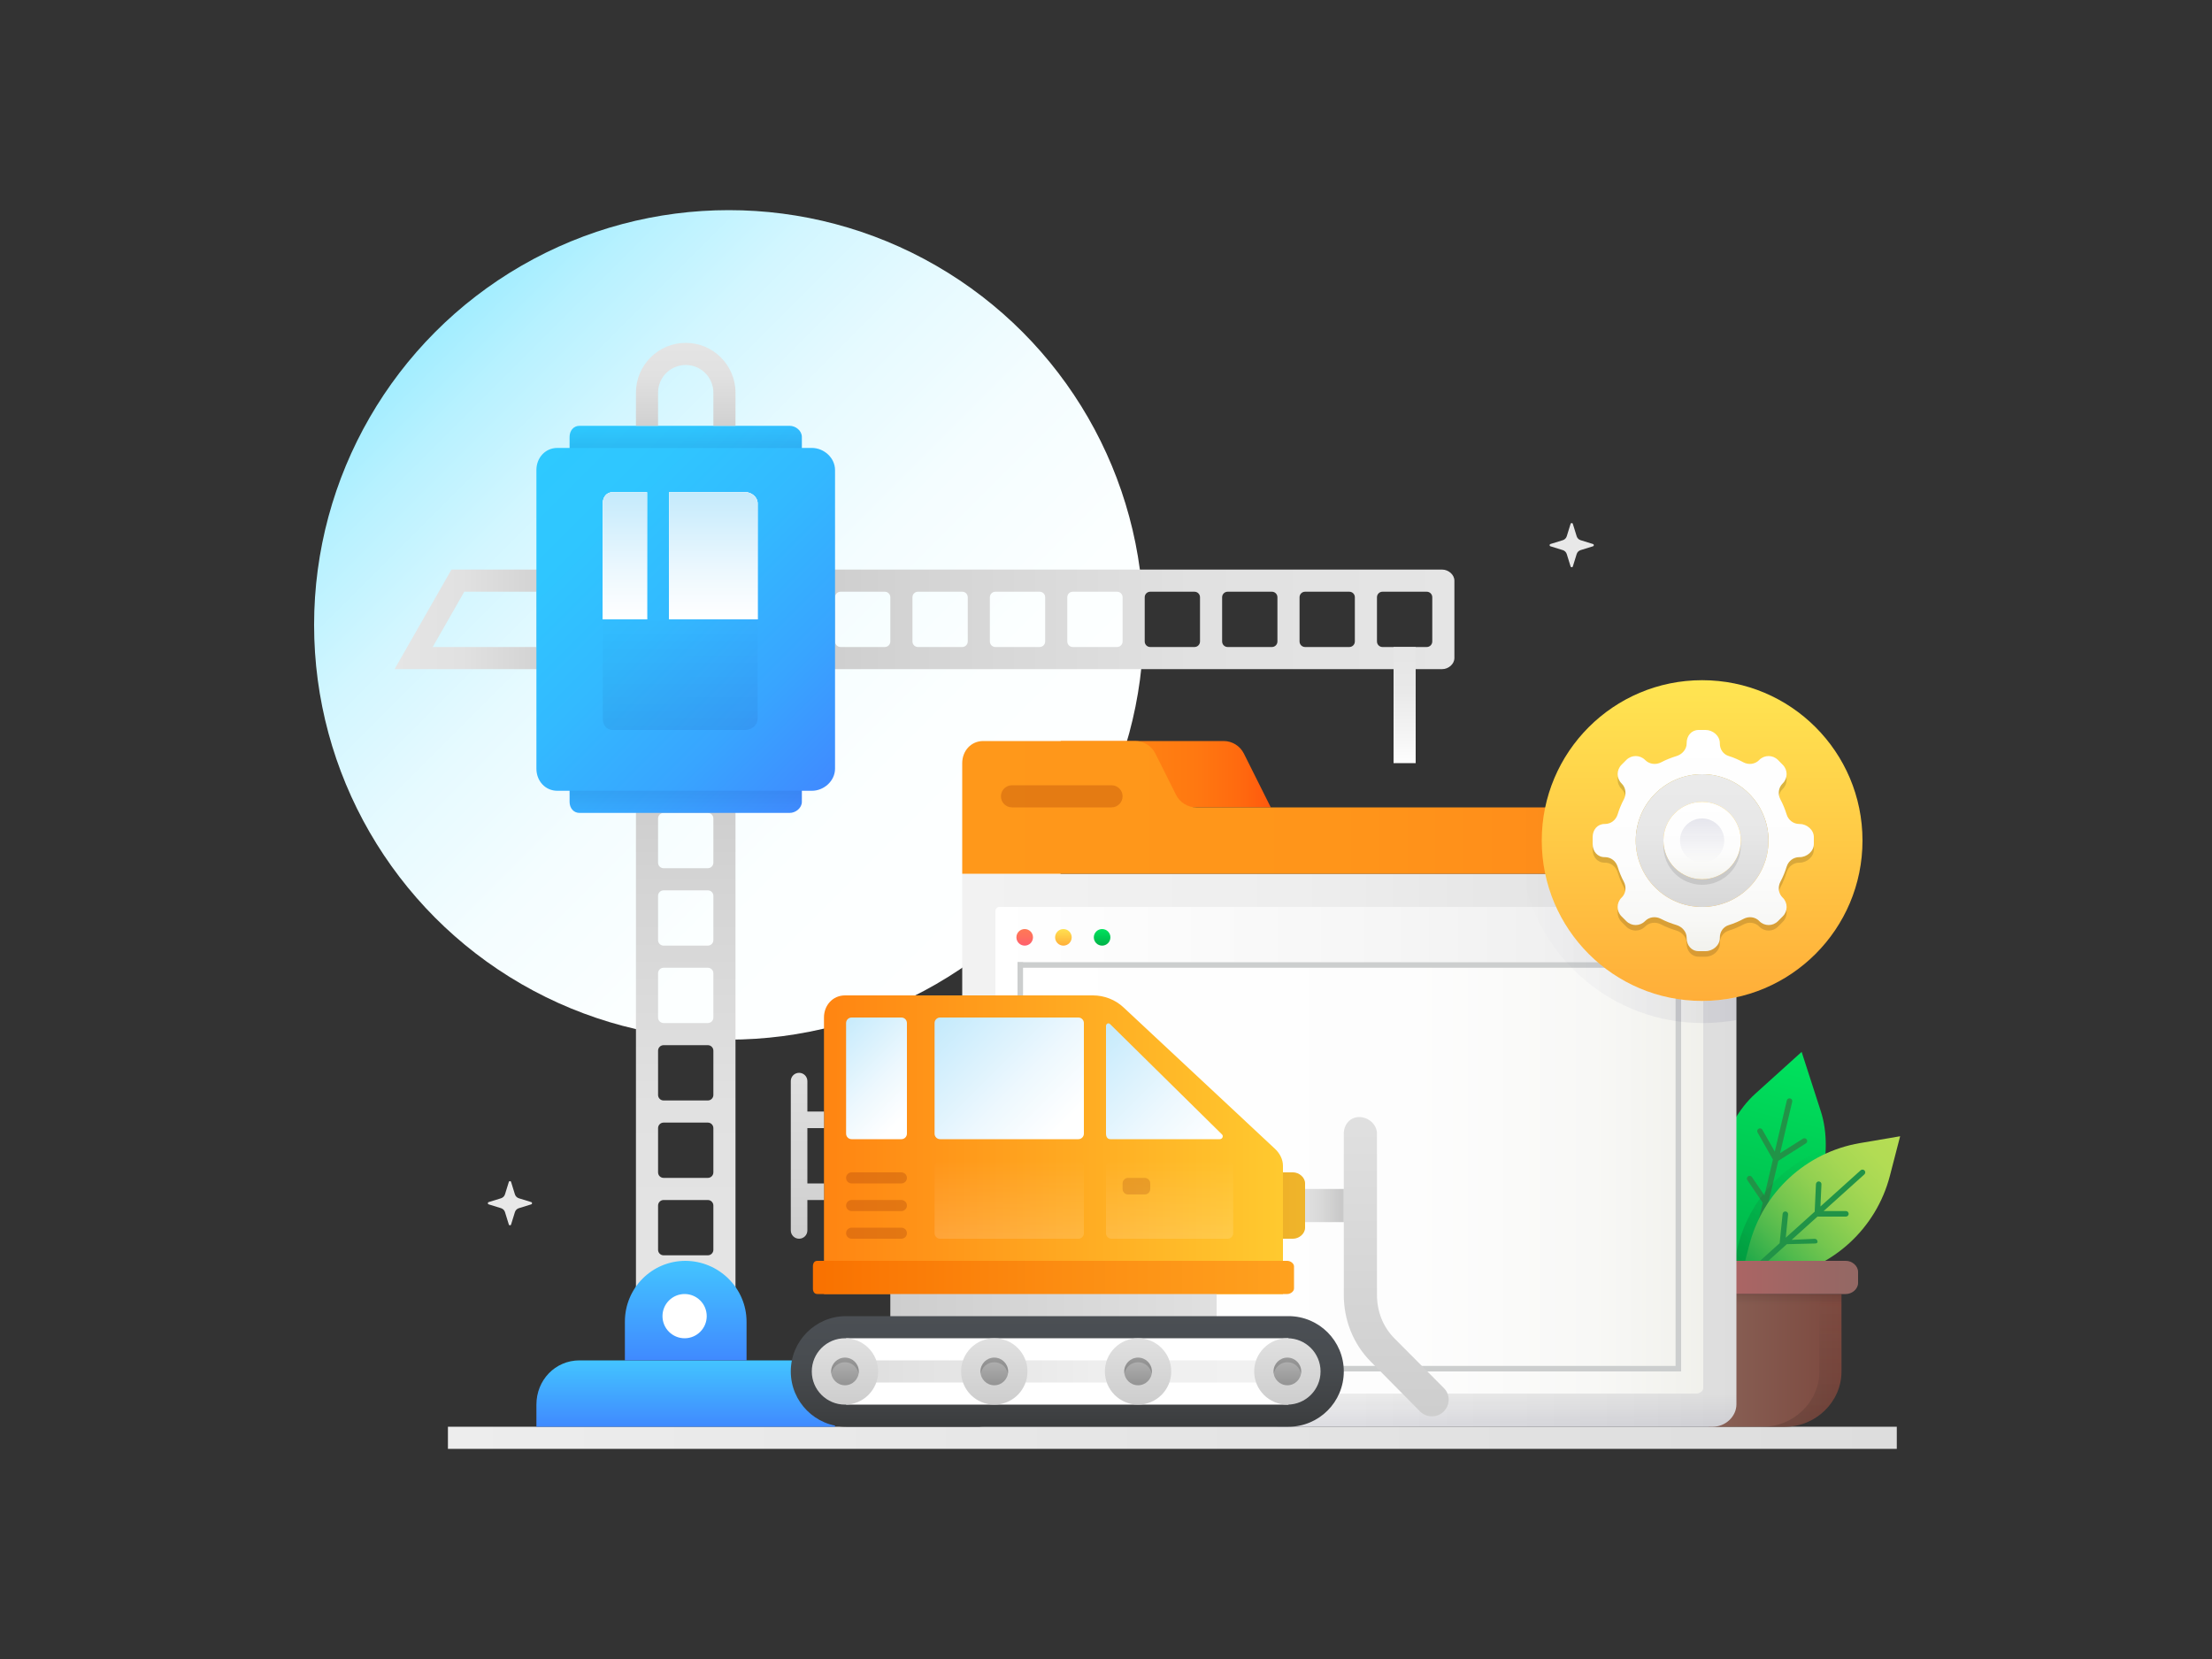 <?xml version="1.0" encoding="iso-8859-1"?>
<!-- Generator: Adobe Illustrator 22.1.0, SVG Export Plug-In . SVG Version: 6.00 Build 0)  -->
<svg version="1.1" id="under_x5F_constraction" xmlns="http://www.w3.org/2000/svg" xmlns:xlink="http://www.w3.org/1999/xlink"
	 x="0px" y="0px" viewBox="0 0 800 600" enable-background="new 0 0 800 600" xml:space="preserve">
<rect x="0" y="0" width="800" height="600" fill="#333333" stroke="none"/>
<linearGradient id="SVGID_1_" gradientUnits="userSpaceOnUse" x1="162" y1="520" x2="686" y2="520">
	<stop  offset="0" style="stop-color:#EDEDED"/>
	<stop  offset="1" style="stop-color:#DDDDDD"/>
</linearGradient>
<rect x="162" y="516" fill="url(#SVGID_1_)" width="524" height="8"/>
<linearGradient id="SVGID_2_" gradientUnits="userSpaceOnUse" x1="124.596" y1="87" x2="393.943" y2="356.347">
	<stop  offset="0" style="stop-color:#76E5FF"/>
	<stop  offset="0.086" style="stop-color:#97EBFF"/>
	<stop  offset="0.188" style="stop-color:#B7F1FF"/>
	<stop  offset="0.299" style="stop-color:#D2F6FF"/>
	<stop  offset="0.42" style="stop-color:#E6FAFF"/>
	<stop  offset="0.557" style="stop-color:#F4FDFF"/>
	<stop  offset="0.724" style="stop-color:#FCFFFF"/>
	<stop  offset="1" style="stop-color:#FFFFFF"/>
</linearGradient>
<circle fill="url(#SVGID_2_)" cx="263.596" cy="226" r="150"/>
<linearGradient id="SVGID_3_" gradientUnits="userSpaceOnUse" x1="380.91" y1="379.515" x2="402.131" y2="464.399" gradientTransform="matrix(-1 0 0 1 1031.963 0)">
	<stop  offset="0" style="stop-color:#00E35E"/>
	<stop  offset="1" style="stop-color:#00B248"/>
</linearGradient>
<path fill="url(#SVGID_3_)" d="M622.054,443.147c-4.957-15.348,0.781-36.75,12.75-47.56l16.781-15.157l6.95,21.519
	c4.957,15.348-0.781,36.75-12.75,47.56l-16.781,15.157L622.054,443.147z"/>
<path fill="#219347" d="M653.442,412.13c-0.299-0.469-0.918-0.602-1.381-0.311l-8.265,5.232l4.38-18.597
	c0.127-0.537-0.205-1.076-0.744-1.201c-0.539-0.137-1.076,0.209-1.201,0.744l-4.357,18.498l-4.487-7.911
	c-0.273-0.48-0.887-0.65-1.363-0.375c-0.48,0.271-0.648,0.883-0.375,1.363l5.551,9.786l-3.064,13.008l-4.522-6.667
	c-0.311-0.457-0.932-0.574-1.389-0.268c-0.457,0.311-0.576,0.932-0.268,1.389l5.555,8.191l-4.889,20.759
	c-0.127,0.537,0.205,1.076,0.744,1.201c0.076,0.02,0.154,0.027,0.229,0.027c0.455,0,0.865-0.311,0.973-0.771l8.572-36.393
	l9.991-6.324C653.598,413.214,653.737,412.597,653.442,412.13z"/>
<linearGradient id="SVGID_4_" gradientUnits="userSpaceOnUse" x1="380.103" y1="318.892" x2="459.173" y2="318.892" gradientTransform="matrix(-0.736 0.677 0.677 0.736 751.368 -81.05)">
	<stop  offset="0" style="stop-color:#B6DD54"/>
	<stop  offset="0.143" style="stop-color:#B2DC54"/>
	<stop  offset="0.292" style="stop-color:#A5D753"/>
	<stop  offset="0.443" style="stop-color:#91D051"/>
	<stop  offset="0.595" style="stop-color:#74C64F"/>
	<stop  offset="0.749" style="stop-color:#4EB94D"/>
	<stop  offset="0.902" style="stop-color:#21A949"/>
	<stop  offset="1" style="stop-color:#009E47"/>
</linearGradient>
<path fill="url(#SVGID_4_)" d="M632.682,450.153c4.933-19.049,20.586-33.43,39.984-36.735l14.544-2.478l-3.699,14.282
	c-4.933,19.049-20.586,33.43-39.984,36.735l-14.544,2.478L632.682,450.153z"/>
<path fill="#219347" d="M674.34,423.33c-0.373-0.412-1.004-0.445-1.414-0.074l-14.535,13.081l0.363-8.022
	c0.025-0.551-0.4-1-0.953-1.023c-0.533-0.055-1.02,0.44-1.043,0.992l-0.452,9.93l-10.466,9.42l0.85-8.397
	c0.057-0.551-0.344-1.041-0.893-1.096c-0.543-0.068-1.041,0.344-1.096,0.893l-1.072,10.589l-10.704,9.633
	c-0.41,0.371-0.443,1.002-0.074,1.414c0.199,0.219,0.471,0.33,0.744,0.33c0.238,0,0.479-0.084,0.67-0.256l11.969-10.772
	l10.163-0.237c0.553-0.029,0.975-0.158,0.945-0.708c-0.027-0.551-0.5-1.04-1.051-0.991l-8.326,0.377l9.362-8.426
	c0.031-0.002,0.058-0.016,0.088-0.022c0.06,0.011,0.115,0.036,0.178,0.036h10c0.553,0,1-0.447,1-1s-0.447-1-1-1h-8.059
	l14.729-13.256C674.676,424.373,674.71,423.742,674.34,423.33z"/>
<linearGradient id="SVGID_5_" gradientUnits="userSpaceOnUse" x1="662.331" y1="417.856" x2="624.253" y2="452.84">
	<stop  offset="0" style="stop-color:#302926;stop-opacity:0"/>
	<stop  offset="0.284" style="stop-color:#2C2523;stop-opacity:0.043"/>
	<stop  offset="0.579" style="stop-color:#1F1B19;stop-opacity:0.087"/>
	<stop  offset="0.877" style="stop-color:#0B0909;stop-opacity:0.132"/>
	<stop  offset="1" style="stop-color:#000000;stop-opacity:0.15"/>
</linearGradient>
<path fill="url(#SVGID_5_)" d="M660.276,415.62c0,0.56-0.04,1.1-0.08,1.66c-13.44,6.16-23.7,18.12-27.52,32.88l-1.52,5.84h-4
	l1.52-5.84C632.876,433.94,644.856,421.1,660.276,415.62z"/>
<linearGradient id="SVGID_6_" gradientUnits="userSpaceOnUse" x1="667.4" y1="492" x2="617.6" y2="492">
	<stop  offset="0" style="stop-color:#7C483E"/>
	<stop  offset="1" style="stop-color:#896257"/>
</linearGradient>
<path fill="url(#SVGID_6_)" d="M618,516h27.596c11.046,0,20.404-8.955,20.404-20v-28h-48V516z"/>
<linearGradient id="SVGID_7_" gradientUnits="userSpaceOnUse" x1="616" y1="462" x2="672" y2="462">
	<stop  offset="0" style="stop-color:#B16464"/>
	<stop  offset="1" style="stop-color:#936864"/>
</linearGradient>
<path fill="url(#SVGID_7_)" d="M667.596,468H616v-12h51.596c2.209,0,4.404,1.79,4.404,4v4C672,466.209,669.805,468,667.596,468z"/>
<linearGradient id="SVGID_8_" gradientUnits="userSpaceOnUse" x1="647" y1="468.167" x2="647" y2="472.004">
	<stop  offset="0" style="stop-color:#000000;stop-opacity:0.1"/>
	<stop  offset="1" style="stop-color:#302926;stop-opacity:0"/>
</linearGradient>
<rect x="628" y="468" fill="url(#SVGID_8_)" width="38" height="4"/>
<linearGradient id="SVGID_9_" gradientUnits="userSpaceOnUse" x1="651.798" y1="516.75" x2="651.798" y2="468.242">
	<stop  offset="0" style="stop-color:#000000;stop-opacity:0.15"/>
	<stop  offset="0.123" style="stop-color:#0B0909;stop-opacity:0.132"/>
	<stop  offset="0.421" style="stop-color:#1F1B19;stop-opacity:0.087"/>
	<stop  offset="0.716" style="stop-color:#2C2523;stop-opacity:0.043"/>
	<stop  offset="1" style="stop-color:#302926;stop-opacity:0"/>
</linearGradient>
<path fill="url(#SVGID_9_)" d="M666,468v28c0,11.04-9.364,20-20.404,20h-8c11.04,0,20.404-8.961,20.404-20v-28H666z"/>
<linearGradient id="SVGID_10_" gradientUnits="userSpaceOnUse" x1="348" y1="416" x2="628" y2="416">
	<stop  offset="0" style="stop-color:#F2F2F2"/>
	<stop  offset="0.435" style="stop-color:#EEEEEE"/>
	<stop  offset="0.885" style="stop-color:#E1E1E1"/>
	<stop  offset="1" style="stop-color:#DDDDDD"/>
</linearGradient>
<path fill="url(#SVGID_10_)" d="M628,316v191.88c0,4.48-4.044,8.12-8.524,8.12h-263.76c-4.48,0-7.716-3.64-7.716-8.12V316H628z"/>
<linearGradient id="SVGID_11_" gradientUnits="userSpaceOnUse" x1="383.596" y1="280" x2="459.596" y2="280">
	<stop  offset="0" style="stop-color:#FF8312"/>
	<stop  offset="0.405" style="stop-color:#FF8012"/>
	<stop  offset="0.648" style="stop-color:#FF7811"/>
	<stop  offset="0.848" style="stop-color:#FF6A0F"/>
	<stop  offset="1" style="stop-color:#FF590D"/>
</linearGradient>
<path fill="url(#SVGID_11_)" d="M459.596,292h-64l-12-24h58.919c3.114,0,5.96,1.759,7.353,4.544L459.596,292z"/>
<linearGradient id="SVGID_12_" gradientUnits="userSpaceOnUse" x1="348" y1="292" x2="628" y2="292">
	<stop  offset="0" style="stop-color:#FF981A"/>
	<stop  offset="0.484" style="stop-color:#FF951A"/>
	<stop  offset="0.775" style="stop-color:#FF8D1A"/>
	<stop  offset="1" style="stop-color:#FF801A"/>
</linearGradient>
<path fill="url(#SVGID_12_)" d="M425.324,287.455l-7.456-14.911c-1.393-2.785-4.239-4.544-7.353-4.544h-54.919
	c-4.418,0-7.596,3.581-7.596,8v16v24h280v-16c0-4.418-3.985-8-8.404-8H432.677C429.563,292,426.717,290.241,425.324,287.455z"/>
<linearGradient id="SVGID_13_" gradientUnits="userSpaceOnUse" x1="359" y1="416" x2="619.492" y2="416">
	<stop  offset="0" style="stop-color:#FFFFFF"/>
	<stop  offset="0.585" style="stop-color:#FDFDFD"/>
	<stop  offset="0.834" style="stop-color:#F8F8F6"/>
	<stop  offset="1" style="stop-color:#F0F0EB"/>
</linearGradient>
<path fill="url(#SVGID_13_)" d="M613.596,504h-251c-1.657,0-2.596-1.344-2.596-3V330c0-1.105,0.492-2,1.596-2h252
	c1.105,0,2.404,0.895,2.404,2v172C616,503.104,614.701,504,613.596,504z"/>
<linearGradient id="SVGID_14_" gradientUnits="userSpaceOnUse" x1="360" y1="338" x2="616" y2="338">
	<stop  offset="0" style="stop-color:#FFFFFF"/>
	<stop  offset="0.552" style="stop-color:#F6F6F6"/>
	<stop  offset="1" style="stop-color:#EBEBEB"/>
</linearGradient>
<path fill="url(#SVGID_14_)" d="M616,348H360v-18c0-1.105,0.492-2,1.596-2h252c1.105,0,2.404,0.895,2.404,2V348z"/>
<rect x="606" y="348" fill="#CCCECE" width="2" height="148"/>
<rect x="484" y="494" fill="#CCCECE" width="124" height="2"/>
<rect x="368" y="348" fill="#CCCECE" width="240" height="2"/>
<rect x="368" y="348" fill="#CCCECE" width="2" height="12"/>
<linearGradient id="SVGID_15_" gradientUnits="userSpaceOnUse" x1="549.647" y1="331" x2="628" y2="331">
	<stop  offset="0" style="stop-color:#000042;stop-opacity:0"/>
	<stop  offset="1" style="stop-color:#00004A;stop-opacity:0.07"/>
</linearGradient>
<path fill="url(#SVGID_15_)" d="M628,360.76v8.16c-4,0.7-8.102,1.08-12.202,1.08c-32.36,0-59.361-23.26-65.021-54
	c-0.7-3.88-1.13-7.9-1.13-12s0.33-8,1.029-12h8.16c-0.82,4-1.24,7.88-1.24,12s0.42,8.12,1.24,12c5.52,26.28,29.042,46,56.962,46
	C619.918,362,624,361.58,628,360.76z"/>
<linearGradient id="SVGID_16_" gradientUnits="userSpaceOnUse" x1="615.596" y1="246.517" x2="615.596" y2="362.004">
	<stop  offset="0" style="stop-color:#FFE552"/>
	<stop  offset="1" style="stop-color:#FFAE39"/>
</linearGradient>
<circle fill="url(#SVGID_16_)" cx="615.596" cy="304" r="58"/>
<path opacity="0.15" d="M650.856,300h-0.14c-2.12,0-3.94-1.42-4.56-3.46c-0.58-1.9-1.34-3.74-2.26-5.46
	c-0.98-1.88-0.72-4.18,0.78-5.68l0.08-0.08c1.86-1.86,1.86-4.86,0-6.72l-1.76-1.78c-1.86-1.84-4.86-1.84-6.72,0l-0.08,0.1
	c-1.5,1.5-3.8,1.76-5.68,0.78c-1.72-0.92-3.358-1.68-5.258-2.26c-2.04-0.62-3.258-2.44-3.258-4.56v-0.12
	c0-2.64-2.524-4.76-5.144-4.76h-2.52c-2.62,0-4.336,2.12-4.336,4.74v0.14c0,2.12-1.622,3.94-3.662,4.56
	c-1.9,0.58-3.841,1.34-5.561,2.26c-1.88,0.98-4.23,0.72-5.73-0.78l-0.105-0.1c-1.86-1.84-4.873-1.84-6.733,0l-1.766,1.78
	c-1.86,1.86-1.863,4.86-0.003,6.72l0.078,0.08c1.5,1.5,1.759,3.8,0.779,5.68c-0.92,1.72-1.68,3.56-2.26,5.46
	c-0.62,2.04-2.44,3.46-4.56,3.46h-0.14c-2.62,0-4.336,2.12-4.336,4.74v2.52c0,2.62,1.716,4.74,4.336,4.74h0.14
	c2.12,0,3.94,1.42,4.56,3.46c0.58,1.9,1.34,3.74,2.26,5.46c0.98,1.88,0.72,4.18-0.78,5.68l-0.1,0.08c-1.84,1.86-1.84,4.86,0.02,6.72
	l1.76,1.76c1.86,1.86,4.86,1.86,6.72,0l0.08-0.08c1.5-1.5,3.8-1.76,5.68-0.78c1.72,0.92,3.762,1.68,5.662,2.26
	c2.04,0.62,3.662,2.44,3.662,4.56v0.12c0,2.64,1.716,4.76,4.336,4.76h2.52c2.62,0,5.144-2.12,5.144-4.74v-0.14
	c0-2.12,1.218-3.94,3.258-4.56c1.9-0.58,3.639-1.34,5.359-2.26c1.88-0.98,4.129-0.72,5.629,0.78l0.055,0.08
	c1.86,1.86,4.847,1.86,6.707,0l1.754-1.76c1.86-1.86,1.857-4.86,0.017-6.72l-0.102-0.08c-1.5-1.5-1.761-3.8-0.781-5.68
	c0.92-1.72,1.68-3.56,2.26-5.46c0.62-2.04,2.44-3.46,4.56-3.46h0.14c2.62,0,5.144-2.12,5.144-4.74v-2.52
	C656,302.12,653.476,300,650.856,300z M615.596,330c-13.26,0-24-10.74-24-24s10.74-24,24-24c13.26,0,24,10.74,24,24
	S628.856,330,615.596,330z"/>
<linearGradient id="SVGID_17_" gradientUnits="userSpaceOnUse" x1="616" y1="262" x2="616" y2="346.69">
	<stop  offset="0" style="stop-color:#FFFFFF"/>
	<stop  offset="0.585" style="stop-color:#FDFDFD"/>
	<stop  offset="0.834" style="stop-color:#F8F8F6"/>
	<stop  offset="1" style="stop-color:#F0F0EB"/>
</linearGradient>
<path fill="url(#SVGID_17_)" d="M650.856,298h-0.14c-2.12,0-3.94-1.42-4.56-3.46c-0.58-1.9-1.34-3.74-2.26-5.46
	c-0.98-1.88-0.72-4.18,0.78-5.68l0.08-0.08c1.86-1.86,1.86-4.86,0-6.72l-1.76-1.78c-1.86-1.84-4.86-1.84-6.72,0l-0.08,0.1
	c-1.5,1.5-3.8,1.76-5.68,0.78c-1.72-0.92-3.358-1.68-5.258-2.26c-2.04-0.62-3.258-2.44-3.258-4.56v-0.12
	c0-2.64-2.524-4.76-5.144-4.76h-2.52c-2.62,0-4.336,2.12-4.336,4.74v0.14c0,2.12-1.622,3.94-3.662,4.56
	c-1.9,0.58-3.841,1.34-5.561,2.26c-1.88,0.98-4.23,0.72-5.73-0.78l-0.105-0.1c-1.86-1.84-4.873-1.84-6.733,0l-1.766,1.78
	c-1.86,1.86-1.863,4.86-0.003,6.72l0.078,0.08c1.5,1.5,1.759,3.8,0.779,5.68c-0.92,1.72-1.68,3.56-2.26,5.46
	c-0.62,2.04-2.44,3.46-4.56,3.46h-0.14c-2.62,0-4.336,2.12-4.336,4.74v2.52c0,2.62,1.716,4.74,4.336,4.74h0.14
	c2.12,0,3.94,1.42,4.56,3.46c0.58,1.9,1.34,3.74,2.26,5.46c0.98,1.88,0.72,4.18-0.78,5.68l-0.1,0.08c-1.84,1.86-1.84,4.86,0.02,6.72
	l1.76,1.76c1.86,1.86,4.86,1.86,6.72,0l0.08-0.08c1.5-1.5,3.8-1.76,5.68-0.78c1.72,0.92,3.762,1.68,5.662,2.26
	c2.04,0.62,3.662,2.44,3.662,4.56v0.12c0,2.64,1.716,4.76,4.336,4.76h2.52c2.62,0,5.144-2.12,5.144-4.74v-0.14
	c0-2.12,1.218-3.94,3.258-4.56c1.9-0.58,3.639-1.34,5.359-2.26c1.88-0.98,4.129-0.72,5.629,0.78l0.055,0.08
	c1.86,1.86,4.847,1.86,6.707,0l1.754-1.76c1.86-1.86,1.857-4.86,0.017-6.72l-0.102-0.08c-1.5-1.5-1.761-3.8-0.781-5.68
	c0.92-1.72,1.68-3.56,2.26-5.46c0.62-2.04,2.44-3.46,4.56-3.46h0.14c2.62,0,5.144-2.12,5.144-4.74v-2.52
	C656,300.12,653.476,298,650.856,298z M615.596,328c-13.26,0-24-10.74-24-24s10.74-24,24-24c13.26,0,24,10.74,24,24
	S628.856,328,615.596,328z"/>
<linearGradient id="SVGID_18_" gradientUnits="userSpaceOnUse" x1="615.596" y1="279.5" x2="615.596" y2="328.5">
	<stop  offset="0" style="stop-color:#EBEBEB"/>
	<stop  offset="0.446" style="stop-color:#E7E7E7"/>
	<stop  offset="0.908" style="stop-color:#DADADA"/>
	<stop  offset="1" style="stop-color:#D7D7D7"/>
</linearGradient>
<path fill="url(#SVGID_18_)" d="M615.596,280c-13.26,0-24,10.74-24,24s10.74,24,24,24c13.26,0,24-10.74,24-24
	S628.856,280,615.596,280z M615.596,318c-7.74,0-14-6.26-14-14s6.26-14,14-14s14,6.26,14,14S623.336,318,615.596,318z"/>
<circle opacity="0.1" cx="615.596" cy="306" r="14"/>
<linearGradient id="SVGID_19_" gradientUnits="userSpaceOnUse" x1="615.596" y1="289.5" x2="615.596" y2="319.004">
	<stop  offset="0" style="stop-color:#FFFFFF"/>
	<stop  offset="0.585" style="stop-color:#FDFDFD"/>
	<stop  offset="0.834" style="stop-color:#F8F8F6"/>
	<stop  offset="1" style="stop-color:#F0F0EB"/>
</linearGradient>
<circle fill="url(#SVGID_19_)" cx="615.596" cy="304" r="14"/>
<linearGradient id="SVGID_20_" gradientUnits="userSpaceOnUse" x1="615.596" y1="312.166" x2="615.596" y2="295.293">
	<stop  offset="0" style="stop-color:#000042;stop-opacity:0"/>
	<stop  offset="1" style="stop-color:#00004A;stop-opacity:0.1"/>
</linearGradient>
<circle fill="url(#SVGID_20_)" cx="615.596" cy="304" r="8"/>
<linearGradient id="SVGID_21_" gradientUnits="userSpaceOnUse" x1="545" y1="504.25" x2="545" y2="516.25">
	<stop  offset="0" style="stop-color:#000042;stop-opacity:0"/>
	<stop  offset="1" style="stop-color:#00004A;stop-opacity:0.07"/>
</linearGradient>
<path fill="url(#SVGID_21_)" d="M628,504v3.88c0,4.48-4.044,8.12-8.524,8.12H462v-12H628z"/>
<linearGradient id="SVGID_22_" gradientUnits="userSpaceOnUse" x1="370.596" y1="335.812" x2="370.596" y2="342.002">
	<stop  offset="0" style="stop-color:#FF7955"/>
	<stop  offset="0.456" style="stop-color:#FF705E"/>
	<stop  offset="1" style="stop-color:#FF5F6F"/>
</linearGradient>
<circle fill="url(#SVGID_22_)" cx="370.596" cy="339" r="3"/>
<linearGradient id="SVGID_23_" gradientUnits="userSpaceOnUse" x1="384.596" y1="335.531" x2="384.596" y2="342.096">
	<stop  offset="0" style="stop-color:#FFE552"/>
	<stop  offset="1" style="stop-color:#FFAE39"/>
</linearGradient>
<circle fill="url(#SVGID_23_)" cx="384.596" cy="339" r="3"/>
<linearGradient id="SVGID_24_" gradientUnits="userSpaceOnUse" x1="398.596" y1="335.906" x2="398.596" y2="342.001">
	<stop  offset="0" style="stop-color:#00E35E"/>
	<stop  offset="1" style="stop-color:#00B248"/>
</linearGradient>
<circle fill="url(#SVGID_24_)" cx="398.596" cy="339" r="3"/>
<path opacity="0.25" fill="#962A00" d="M406,288c0,2.209-1.791,4-4,4h-36c-2.209,0-4-1.791-4-4l0,0c0-2.209,1.791-4,4-4h36
	C404.209,284,406,285.791,406,288L406,288z"/>
<path fill="#E8E8E8" d="M184.838,427.464l1.388,4.481c0.211,0.68,0.743,1.213,1.423,1.423l4.481,1.388c0.4,0.124,0.4,0.691,0,0.815
	l-4.481,1.388c-0.68,0.211-1.213,0.743-1.423,1.423l-1.388,4.481c-0.124,0.4-0.691,0.4-0.815,0l-1.388-4.481
	c-0.211-0.68-0.743-1.213-1.423-1.423l-4.481-1.388c-0.4-0.124-0.4-0.691,0-0.815l4.481-1.388c0.68-0.211,1.213-0.743,1.423-1.423
	l1.388-4.481C184.148,427.064,184.714,427.064,184.838,427.464z"/>
<path fill="#E8E8E8" d="M568.839,189.464l1.388,4.481c0.211,0.68,0.743,1.213,1.423,1.423l4.481,1.388c0.4,0.124,0.4,0.691,0,0.815
	l-4.481,1.388c-0.68,0.211-1.213,0.743-1.423,1.423l-1.388,4.481c-0.124,0.4-0.69,0.4-0.815,0l-1.388-4.481
	c-0.211-0.68-0.743-1.213-1.423-1.423l-4.481-1.388c-0.4-0.124-0.4-0.691,0-0.815l4.481-1.388c0.68-0.211,1.213-0.743,1.423-1.423
	l1.388-4.481C568.148,189.064,568.715,189.064,568.839,189.464z"/>
<linearGradient id="SVGID_25_" gradientUnits="userSpaceOnUse" x1="527.318" y1="224" x2="296.576" y2="224">
	<stop  offset="0" style="stop-color:#E5E5E5"/>
	<stop  offset="0.415" style="stop-color:#E1E1E1"/>
	<stop  offset="0.845" style="stop-color:#D4D4D4"/>
	<stop  offset="1" style="stop-color:#CECECE"/>
</linearGradient>
<path fill="url(#SVGID_25_)" d="M521.596,206h-226c-1.105,0-1.596,0.895-1.596,2v32c0,1.105,0.492,2,1.596,2h226
	c2.209,0,4.404-1.791,4.404-4v-28C526,207.79,523.805,206,521.596,206z M322,232c0,1.105-0.895,2-2,2h-16c-1.105,0-2-0.895-2-2v-16
	c0-1.105,0.895-2,2-2h16c1.105,0,2,0.895,2,2V232z M350,232c0,1.105-0.895,2-2,2h-16c-1.105,0-2-0.895-2-2v-16c0-1.105,0.895-2,2-2
	h16c1.105,0,2,0.895,2,2V232z M378,232c0,1.105-0.895,2-2,2h-16c-1.105,0-2-0.895-2-2v-16c0-1.105,0.895-2,2-2h16
	c1.105,0,2,0.895,2,2V232z M406,232c0,1.105-0.895,2-2,2h-16c-1.105,0-2-0.895-2-2v-16c0-1.105,0.895-2,2-2h16c1.105,0,2,0.895,2,2
	V232z M434,232c0,1.105-0.895,2-2,2h-16c-1.105,0-2-0.895-2-2v-16c0-1.105,0.895-2,2-2h16c1.105,0,2,0.895,2,2V232z M462,232
	c0,1.105-0.895,2-2,2h-16c-1.105,0-2-0.895-2-2v-16c0-1.105,0.895-2,2-2h16c1.105,0,2,0.895,2,2V232z M490,232c0,1.105-0.895,2-2,2
	h-16c-1.105,0-2-0.895-2-2v-16c0-1.105,0.895-2,2-2h16c1.105,0,2,0.895,2,2V232z M518,232c0,1.105-0.895,2-2,2h-16
	c-1.105,0-2-0.895-2-2v-16c0-1.105,0.895-2,2-2h16c1.105,0,2,0.895,2,2V232z"/>
<linearGradient id="SVGID_26_" gradientUnits="userSpaceOnUse" x1="248" y1="491.657" x2="248" y2="516.381">
	<stop  offset="0" style="stop-color:#43C5FF"/>
	<stop  offset="1" style="stop-color:#4089FF"/>
</linearGradient>
<path fill="url(#SVGID_26_)" d="M302,516H194v-8c0-8.837,6.76-16,15.596-16h76c8.837,0,16.404,7.164,16.404,16V516z"/>
<linearGradient id="SVGID_27_" gradientUnits="userSpaceOnUse" x1="248" y1="477.545" x2="248" y2="291.165">
	<stop  offset="0" style="stop-color:#E5E5E5"/>
	<stop  offset="0.415" style="stop-color:#E1E1E1"/>
	<stop  offset="0.845" style="stop-color:#D4D4D4"/>
	<stop  offset="1" style="stop-color:#CECECE"/>
</linearGradient>
<path fill="url(#SVGID_27_)" d="M266,288c0-1.105-0.895-2-2-2h-32c-1.105,0-2,0.895-2,2v192c0,1.105,0.895,2,2,2h32
	c1.105,0,2-0.895,2-2V288z M258,452c0,1.105-0.895,2-2,2h-16c-1.105,0-2-0.895-2-2v-16c0-1.105,0.895-2,2-2h16c1.105,0,2,0.895,2,2
	V452z M258,424c0,1.105-0.895,2-2,2h-16c-1.105,0-2-0.895-2-2v-16c0-1.105,0.895-2,2-2h16c1.105,0,2,0.895,2,2V424z M258,396
	c0,1.105-0.895,2-2,2h-16c-1.105,0-2-0.895-2-2v-16c0-1.105,0.895-2,2-2h16c1.105,0,2,0.895,2,2V396z M258,368c0,1.105-0.895,2-2,2
	h-16c-1.105,0-2-0.895-2-2v-16c0-1.105,0.895-2,2-2h16c1.105,0,2,0.895,2,2V368z M258,340c0,1.105-0.895,2-2,2h-16
	c-1.105,0-2-0.895-2-2v-16c0-1.105,0.895-2,2-2h16c1.105,0,2,0.895,2,2V340z M258,312c0,1.105-0.895,2-2,2h-16c-1.105,0-2-0.895-2-2
	v-16c0-1.105,0.895-2,2-2h16c1.105,0,2,0.895,2,2V312z"/>
<linearGradient id="SVGID_28_" gradientUnits="userSpaceOnUse" x1="142.703" y1="224" x2="202" y2="224">
	<stop  offset="0" style="stop-color:#E5E5E5"/>
	<stop  offset="0.415" style="stop-color:#E1E1E1"/>
	<stop  offset="0.845" style="stop-color:#D4D4D4"/>
	<stop  offset="1" style="stop-color:#CECECE"/>
</linearGradient>
<path fill="url(#SVGID_28_)" d="M202,242h-59.296l20.571-36H202V242z M156.489,234H194v-20h-26.083L156.489,234z"/>
<linearGradient id="SVGID_29_" gradientUnits="userSpaceOnUse" x1="184.794" y1="160.996" x2="305.632" y2="281.834">
	<stop  offset="0" style="stop-color:#2ECAFF"/>
	<stop  offset="0.243" style="stop-color:#2FC6FF"/>
	<stop  offset="0.495" style="stop-color:#33B9FF"/>
	<stop  offset="0.751" style="stop-color:#38A5FF"/>
	<stop  offset="1" style="stop-color:#4089FF"/>
</linearGradient>
<path fill="url(#SVGID_29_)" d="M293.596,162H290v-4c0-2.2-2.204-4-4.404-4h-76c-2.2,0-3.596,1.799-3.596,4v4h-4.404
	c-4.42,0-7.596,3.579-7.596,8v108c0,4.42,3.176,8,7.596,8H206v4c0,2.2,1.396,4,3.596,4h76c2.2,0,4.404-1.8,4.404-4v-4h3.596
	c4.42,0,8.404-3.581,8.404-8V170C302,165.579,298.016,162,293.596,162z M218,224v-42c0-2.2,1.396-4,3.596-4H234v46H218z M274,224
	h-32v-46h27.596c2.2,0,4.404,1.799,4.404,4V224z"/>
<path fill="#FFFFFF" d="M221.596,178H234v46h-16v-42C218,179.799,219.396,178,221.596,178z"/>
<path fill="#FFFFFF" d="M274,182v42h-32v-46h27.596C271.796,178,274,179.799,274,182z"/>
<linearGradient id="SVGID_30_" gradientUnits="userSpaceOnUse" x1="246" y1="223.25" x2="246" y2="268.284">
	<stop  offset="0" style="stop-color:#000042;stop-opacity:0"/>
	<stop  offset="1" style="stop-color:#00004A;stop-opacity:0.07"/>
</linearGradient>
<path fill="url(#SVGID_30_)" d="M269.596,264h-48c-2.209,0-3.596-1.791-3.596-4v-36h56v36C274,262.209,271.805,264,269.596,264z"/>
<linearGradient id="SVGID_31_" gradientUnits="userSpaceOnUse" x1="248" y1="121.75" x2="248" y2="155.523">
	<stop  offset="0" style="stop-color:#E5E5E5"/>
	<stop  offset="0.415" style="stop-color:#E1E1E1"/>
	<stop  offset="0.845" style="stop-color:#D4D4D4"/>
	<stop  offset="1" style="stop-color:#CECECE"/>
</linearGradient>
<path fill="url(#SVGID_31_)" d="M266,154h-8v-12c0-5.514-4.486-10-10-10s-10,4.486-10,10v12h-8v-12c0-9.925,8.075-18,18-18
	s18,8.075,18,18V154z"/>
<linearGradient id="SVGID_32_" gradientUnits="userSpaceOnUse" x1="248" y1="294.188" x2="248" y2="285.373">
	<stop  offset="0" style="stop-color:#000042;stop-opacity:0"/>
	<stop  offset="1" style="stop-color:#00004A;stop-opacity:0.07"/>
</linearGradient>
<path fill="url(#SVGID_32_)" d="M285.596,294h-76c-2.209,0-3.596-1.791-3.596-4v-4h84v4C290,292.209,287.805,294,285.596,294z"/>
<linearGradient id="SVGID_33_" gradientUnits="userSpaceOnUse" x1="248" y1="154" x2="248" y2="162.252">
	<stop  offset="0" style="stop-color:#000042;stop-opacity:0"/>
	<stop  offset="1" style="stop-color:#00004A;stop-opacity:0.07"/>
</linearGradient>
<path fill="url(#SVGID_33_)" d="M290,162h-84v-4c0-2.209,1.387-4,3.596-4h76c2.209,0,4.404,1.791,4.404,4V162z"/>
<linearGradient id="SVGID_34_" gradientUnits="userSpaceOnUse" x1="226" y1="177.667" x2="226" y2="223.667">
	<stop  offset="0" style="stop-color:#C4EAFC"/>
	<stop  offset="0.633" style="stop-color:#EDF8FE"/>
	<stop  offset="1" style="stop-color:#FFFFFF"/>
</linearGradient>
<path fill="url(#SVGID_34_)" d="M234,178v46h-16v-42c0-2.2,1.396-4,3.596-4H234z"/>
<linearGradient id="SVGID_35_" gradientUnits="userSpaceOnUse" x1="258" y1="177.667" x2="258" y2="223.667">
	<stop  offset="0" style="stop-color:#C4EAFC"/>
	<stop  offset="0.633" style="stop-color:#EDF8FE"/>
	<stop  offset="1" style="stop-color:#FFFFFF"/>
</linearGradient>
<path fill="url(#SVGID_35_)" d="M274,182v42h-32v-46h27.596C271.796,178,274,179.799,274,182z"/>
<linearGradient id="SVGID_36_" gradientUnits="userSpaceOnUse" x1="248" y1="455.486" x2="248" y2="492.571">
	<stop  offset="0" style="stop-color:#43C5FF"/>
	<stop  offset="1" style="stop-color:#4089FF"/>
</linearGradient>
<path fill="url(#SVGID_36_)" d="M247.798,456h0.101c-12.15,0-21.899,9.85-21.899,22v14h44v-14C270,465.85,259.948,456,247.798,456z"
	/>
<circle fill="#FFFFFF" cx="247.596" cy="476" r="8"/>
<linearGradient id="SVGID_37_" gradientUnits="userSpaceOnUse" x1="508" y1="233.125" x2="508" y2="276.619">
	<stop  offset="0" style="stop-color:#E5E5E5"/>
	<stop  offset="0.39" style="stop-color:#E9E9E9"/>
	<stop  offset="0.793" style="stop-color:#F6F6F6"/>
	<stop  offset="1" style="stop-color:#FFFFFF"/>
</linearGradient>
<rect x="504" y="234" fill="url(#SVGID_37_)" width="8" height="42"/>
<linearGradient id="SVGID_38_" gradientUnits="userSpaceOnUse" x1="474.719" y1="414" x2="289.345" y2="414">
	<stop  offset="0" style="stop-color:#FFCE31"/>
	<stop  offset="1" style="stop-color:#FF8110"/>
</linearGradient>
<path fill="url(#SVGID_38_)" d="M467.595,424H464v-2.382c0-2.308-1.159-4.514-2.844-6.091l-54.847-51.214
	c-2.962-2.771-6.969-4.313-11.025-4.313h-89.687c-4.418,0-7.596,3.581-7.596,8v100h166v-20h3.596c2.209,0,4.404-1.791,4.404-4V428
	C472,425.791,469.805,424,467.595,424z"/>
<linearGradient id="SVGID_39_" gradientUnits="userSpaceOnUse" x1="441" y1="481" x2="322.5" y2="481">
	<stop  offset="0" style="stop-color:#E0E0E0"/>
	<stop  offset="1" style="stop-color:#CECECE"/>
</linearGradient>
<rect x="322" y="464" fill="url(#SVGID_39_)" width="118" height="34"/>
<linearGradient id="SVGID_40_" gradientUnits="userSpaceOnUse" x1="386" y1="516.5" x2="386" y2="475.768">
	<stop  offset="0" style="stop-color:#3A3C3D"/>
	<stop  offset="0.155" style="stop-color:#3F4143"/>
	<stop  offset="0.585" style="stop-color:#484C50"/>
	<stop  offset="1" style="stop-color:#4B4F54"/>
</linearGradient>
<path fill="url(#SVGID_40_)" d="M486,496c0,11.046-8.954,20-20,20H306c-11.046,0-20-8.954-20-20l0,0c0-11.046,8.954-20,20-20h160
	C477.046,476,486,484.954,486,496L486,496z"/>
<rect x="306" y="484" fill="#FFFFFF" width="160" height="24"/>
<linearGradient id="SVGID_41_" gradientUnits="userSpaceOnUse" x1="466.5" y1="496" x2="305.497" y2="496">
	<stop  offset="0" style="stop-color:#F2F2F2"/>
	<stop  offset="0.435" style="stop-color:#EEEEEE"/>
	<stop  offset="0.885" style="stop-color:#E1E1E1"/>
	<stop  offset="1" style="stop-color:#DDDDDD"/>
</linearGradient>
<rect x="306" y="492" fill="url(#SVGID_41_)" width="160" height="8"/>
<linearGradient id="SVGID_42_" gradientUnits="userSpaceOnUse" x1="305.596" y1="484.333" x2="305.596" y2="507.333">
	<stop  offset="0" style="stop-color:#E0E0E0"/>
	<stop  offset="1" style="stop-color:#CECECE"/>
</linearGradient>
<circle fill="url(#SVGID_42_)" cx="305.596" cy="496" r="12"/>
<linearGradient id="SVGID_43_" gradientUnits="userSpaceOnUse" x1="465.596" y1="484.333" x2="465.596" y2="507.333">
	<stop  offset="0" style="stop-color:#E0E0E0"/>
	<stop  offset="1" style="stop-color:#CECECE"/>
</linearGradient>
<circle fill="url(#SVGID_43_)" cx="465.596" cy="496" r="12"/>
<linearGradient id="SVGID_44_" gradientUnits="userSpaceOnUse" x1="359.596" y1="484.333" x2="359.596" y2="507.333">
	<stop  offset="0" style="stop-color:#E0E0E0"/>
	<stop  offset="1" style="stop-color:#CECECE"/>
</linearGradient>
<circle fill="url(#SVGID_44_)" cx="359.596" cy="496" r="12"/>
<linearGradient id="SVGID_45_" gradientUnits="userSpaceOnUse" x1="411.596" y1="484.333" x2="411.596" y2="507.333">
	<stop  offset="0" style="stop-color:#E0E0E0"/>
	<stop  offset="1" style="stop-color:#CECECE"/>
</linearGradient>
<circle fill="url(#SVGID_45_)" cx="411.596" cy="496" r="12"/>
<linearGradient id="SVGID_46_" gradientUnits="userSpaceOnUse" x1="305.596" y1="490.583" x2="305.596" y2="501.902">
	<stop  offset="0" style="stop-color:#B5B5B5"/>
	<stop  offset="1" style="stop-color:#919191"/>
</linearGradient>
<circle fill="url(#SVGID_46_)" cx="305.596" cy="496" r="5"/>
<linearGradient id="SVGID_47_" gradientUnits="userSpaceOnUse" x1="359.596" y1="490.583" x2="359.596" y2="501.902">
	<stop  offset="0" style="stop-color:#B5B5B5"/>
	<stop  offset="1" style="stop-color:#919191"/>
</linearGradient>
<circle fill="url(#SVGID_47_)" cx="359.596" cy="496" r="5"/>
<linearGradient id="SVGID_48_" gradientUnits="userSpaceOnUse" x1="411.596" y1="490.583" x2="411.596" y2="501.902">
	<stop  offset="0" style="stop-color:#B5B5B5"/>
	<stop  offset="1" style="stop-color:#919191"/>
</linearGradient>
<circle fill="url(#SVGID_48_)" cx="411.596" cy="496" r="5"/>
<linearGradient id="SVGID_49_" gradientUnits="userSpaceOnUse" x1="465.596" y1="490.583" x2="465.596" y2="501.902">
	<stop  offset="0" style="stop-color:#B5B5B5"/>
	<stop  offset="1" style="stop-color:#919191"/>
</linearGradient>
<circle fill="url(#SVGID_49_)" cx="465.596" cy="496" r="5"/>
<linearGradient id="SVGID_50_" gradientUnits="userSpaceOnUse" x1="469" y1="462" x2="293.48" y2="462">
	<stop  offset="0" style="stop-color:#FFA21F"/>
	<stop  offset="0.474" style="stop-color:#FC8D12"/>
	<stop  offset="1" style="stop-color:#F97100"/>
</linearGradient>
<path fill="url(#SVGID_50_)" d="M465.575,468H295.596c-1.105,0-1.596-0.896-1.596-2v-8c0-1.105,0.492-2,1.596-2h169.979
	c1.116,0,2.425,0.904,2.425,2.02v7.958C468,467.095,466.691,468,465.575,468z"/>
<linearGradient id="SVGID_51_" gradientUnits="userSpaceOnUse" x1="299.594" y1="372.594" x2="328.946" y2="401.946">
	<stop  offset="0" style="stop-color:#C4EAFC"/>
	<stop  offset="0.633" style="stop-color:#EDF8FE"/>
	<stop  offset="1" style="stop-color:#FFFFFF"/>
</linearGradient>
<path fill="url(#SVGID_51_)" d="M328,410c0,1.105-0.895,2-2,2h-18c-1.105,0-2-0.895-2-2v-40c0-1.105,0.895-2,2-2h18
	c1.105,0,2,0.895,2,2V410z"/>
<linearGradient id="SVGID_52_" gradientUnits="userSpaceOnUse" x1="389.628" y1="379.323" x2="431.466" y2="421.16">
	<stop  offset="0" style="stop-color:#C4EAFC"/>
	<stop  offset="0.633" style="stop-color:#EDF8FE"/>
	<stop  offset="1" style="stop-color:#FFFFFF"/>
</linearGradient>
<path fill="url(#SVGID_52_)" d="M441.158,412h-39.561c-1.105,0-1.596-0.896-1.596-2v-38.889c0-0.885,0.865-1.332,1.496-0.712
	l40.462,39.891C442.595,410.916,442.051,412,441.158,412z"/>
<linearGradient id="SVGID_53_" gradientUnits="userSpaceOnUse" x1="341.17" y1="366.17" x2="383.265" y2="408.265">
	<stop  offset="0" style="stop-color:#C4EAFC"/>
	<stop  offset="0.633" style="stop-color:#EDF8FE"/>
	<stop  offset="1" style="stop-color:#FFFFFF"/>
</linearGradient>
<path fill="url(#SVGID_53_)" d="M392,410c0,1.105-0.895,2-2,2h-50c-1.105,0-2-0.895-2-2v-40c0-1.105,0.895-2,2-2h50
	c1.105,0,2,0.895,2,2V410z"/>
<path opacity="0.25" fill="#932E0A" d="M328,426c0,1.105-0.895,2-2,2h-18c-1.105,0-2-0.895-2-2l0,0c0-1.105,0.895-2,2-2h18
	C327.105,424,328,424.895,328,426L328,426z"/>
<path opacity="0.25" fill="#932E0A" d="M328,436c0,1.105-0.895,2-2,2h-18c-1.105,0-2-0.895-2-2l0,0c0-1.105,0.895-2,2-2h18
	C327.105,434,328,434.895,328,436L328,436z"/>
<path opacity="0.25" fill="#932E0A" d="M328,446c0,1.105-0.895,2-2,2h-18c-1.105,0-2-0.895-2-2l0,0c0-1.105,0.895-2,2-2h18
	C327.105,444,328,444.895,328,446L328,446z"/>
<linearGradient id="SVGID_54_" gradientUnits="userSpaceOnUse" x1="423" y1="419.417" x2="423" y2="449.756">
	<stop  offset="0" style="stop-color:#FFFFED;stop-opacity:0"/>
	<stop  offset="1" style="stop-color:#FFFFFF;stop-opacity:0.15"/>
</linearGradient>
<path fill="url(#SVGID_54_)" d="M446,446c0,1.105-0.895,2-2,2h-42c-1.105,0-2-0.895-2-2v-24c0-1.105,0.895-2,2-2h42
	c1.105,0,2,0.895,2,2V446z"/>
<linearGradient id="SVGID_55_" gradientUnits="userSpaceOnUse" x1="472" y1="436" x2="486" y2="436">
	<stop  offset="0" style="stop-color:#E0E0E0"/>
	<stop  offset="1" style="stop-color:#CECECE"/>
</linearGradient>
<rect x="472" y="430" fill="url(#SVGID_55_)" width="14" height="12"/>
<linearGradient id="SVGID_56_" gradientUnits="userSpaceOnUse" x1="504.969" y1="401.999" x2="504.969" y2="511.516">
	<stop  offset="0" style="stop-color:#E0E0E0"/>
	<stop  offset="1" style="stop-color:#CECECE"/>
</linearGradient>
<path fill="url(#SVGID_56_)" d="M513.597,510.486l-17.781-17.983c-6.414-6.414-9.816-15.114-9.816-24.185V410
	c0-3.313,2.283-6,5.596-6h0.002c3.313,0,6.403,2.686,6.403,6v58.321c0,5.888,2.137,11.534,6.3,15.697l17.882,17.983
	c3.779,3.779,1.052,10.242-4.293,10.242h-0.025C516.273,512.243,514.722,511.611,513.597,510.486z"/>
<path opacity="0.15" d="M364.596,496c0,0.283-0.017,0.567-0.083,0.833c-0.383-2.367-2.433-4.167-4.917-4.167
	c-2.483,0-4.533,1.8-4.917,4.167c-0.067-0.267-0.083-0.55-0.083-0.833c0-2.767,2.233-5,5-5C362.363,491,364.596,493.233,364.596,496
	z"/>
<path opacity="0.15" d="M310.596,496c0,0.283-0.017,0.567-0.083,0.833c-0.383-2.367-2.433-4.167-4.917-4.167s-4.533,1.8-4.917,4.167
	c-0.067-0.267-0.083-0.55-0.083-0.833c0-2.767,2.233-5,5-5S310.596,493.233,310.596,496z"/>
<path opacity="0.15" d="M416.596,496c0,0.283-0.017,0.567-0.083,0.833c-0.383-2.367-2.433-4.167-4.917-4.167s-4.533,1.8-4.917,4.167
	c-0.067-0.267-0.083-0.55-0.083-0.833c0-2.767,2.233-5,5-5S416.596,493.233,416.596,496z"/>
<path opacity="0.15" d="M470.596,496c0,0.283-0.017,0.567-0.083,0.833c-0.383-2.367-2.433-4.167-4.917-4.167
	c-2.483,0-4.533,1.8-4.917,4.167c-0.067-0.267-0.083-0.55-0.083-0.833c0-2.767,2.233-5,5-5C468.363,491,470.596,493.233,470.596,496
	z"/>
<linearGradient id="SVGID_57_" gradientUnits="userSpaceOnUse" x1="365" y1="419.417" x2="365" y2="449.756">
	<stop  offset="0" style="stop-color:#FFFFED;stop-opacity:0"/>
	<stop  offset="1" style="stop-color:#FFFFFF;stop-opacity:0.15"/>
</linearGradient>
<path fill="url(#SVGID_57_)" d="M392,446c0,1.105-0.895,2-2,2h-50c-1.105,0-2-0.895-2-2v-24c0-1.105,0.895-2,2-2h50
	c1.105,0,2,0.895,2,2V446z"/>
<path opacity="0.2" fill="#932E0A" d="M416,430c0,1.105-0.895,2-2,2h-6c-1.105,0-2-0.895-2-2v-2c0-1.105,0.895-2,2-2h6
	c1.105,0,2,0.895,2,2V430z"/>
<path opacity="0.15" fill="#932E0A" d="M467.596,448H464v-24h3.596c2.209,0,4.404,1.79,4.404,4v16
	C472,446.209,469.805,448,467.596,448z"/>
<linearGradient id="SVGID_58_" gradientUnits="userSpaceOnUse" x1="292" y1="387" x2="292" y2="448.398">
	<stop  offset="0" style="stop-color:#E0E0E0"/>
	<stop  offset="1" style="stop-color:#CECECE"/>
</linearGradient>
<path fill="url(#SVGID_58_)" d="M298,408v-6h-6v-11c0-1.657-1.343-3-3-3s-3,1.343-3,3v54c0,1.657,1.343,3,3,3s3-1.343,3-3v-11h6v-6
	h-6v-20H298z"/>
<linearGradient id="SVGID_59_" gradientUnits="userSpaceOnUse" x1="486.5" y1="436" x2="477.941" y2="436">
	<stop  offset="0" style="stop-color:#3B393B;stop-opacity:0.05"/>
	<stop  offset="1" style="stop-color:#4F4F45;stop-opacity:0"/>
</linearGradient>
<rect x="478" y="430" fill="url(#SVGID_59_)" width="8" height="12"/>
</svg>
